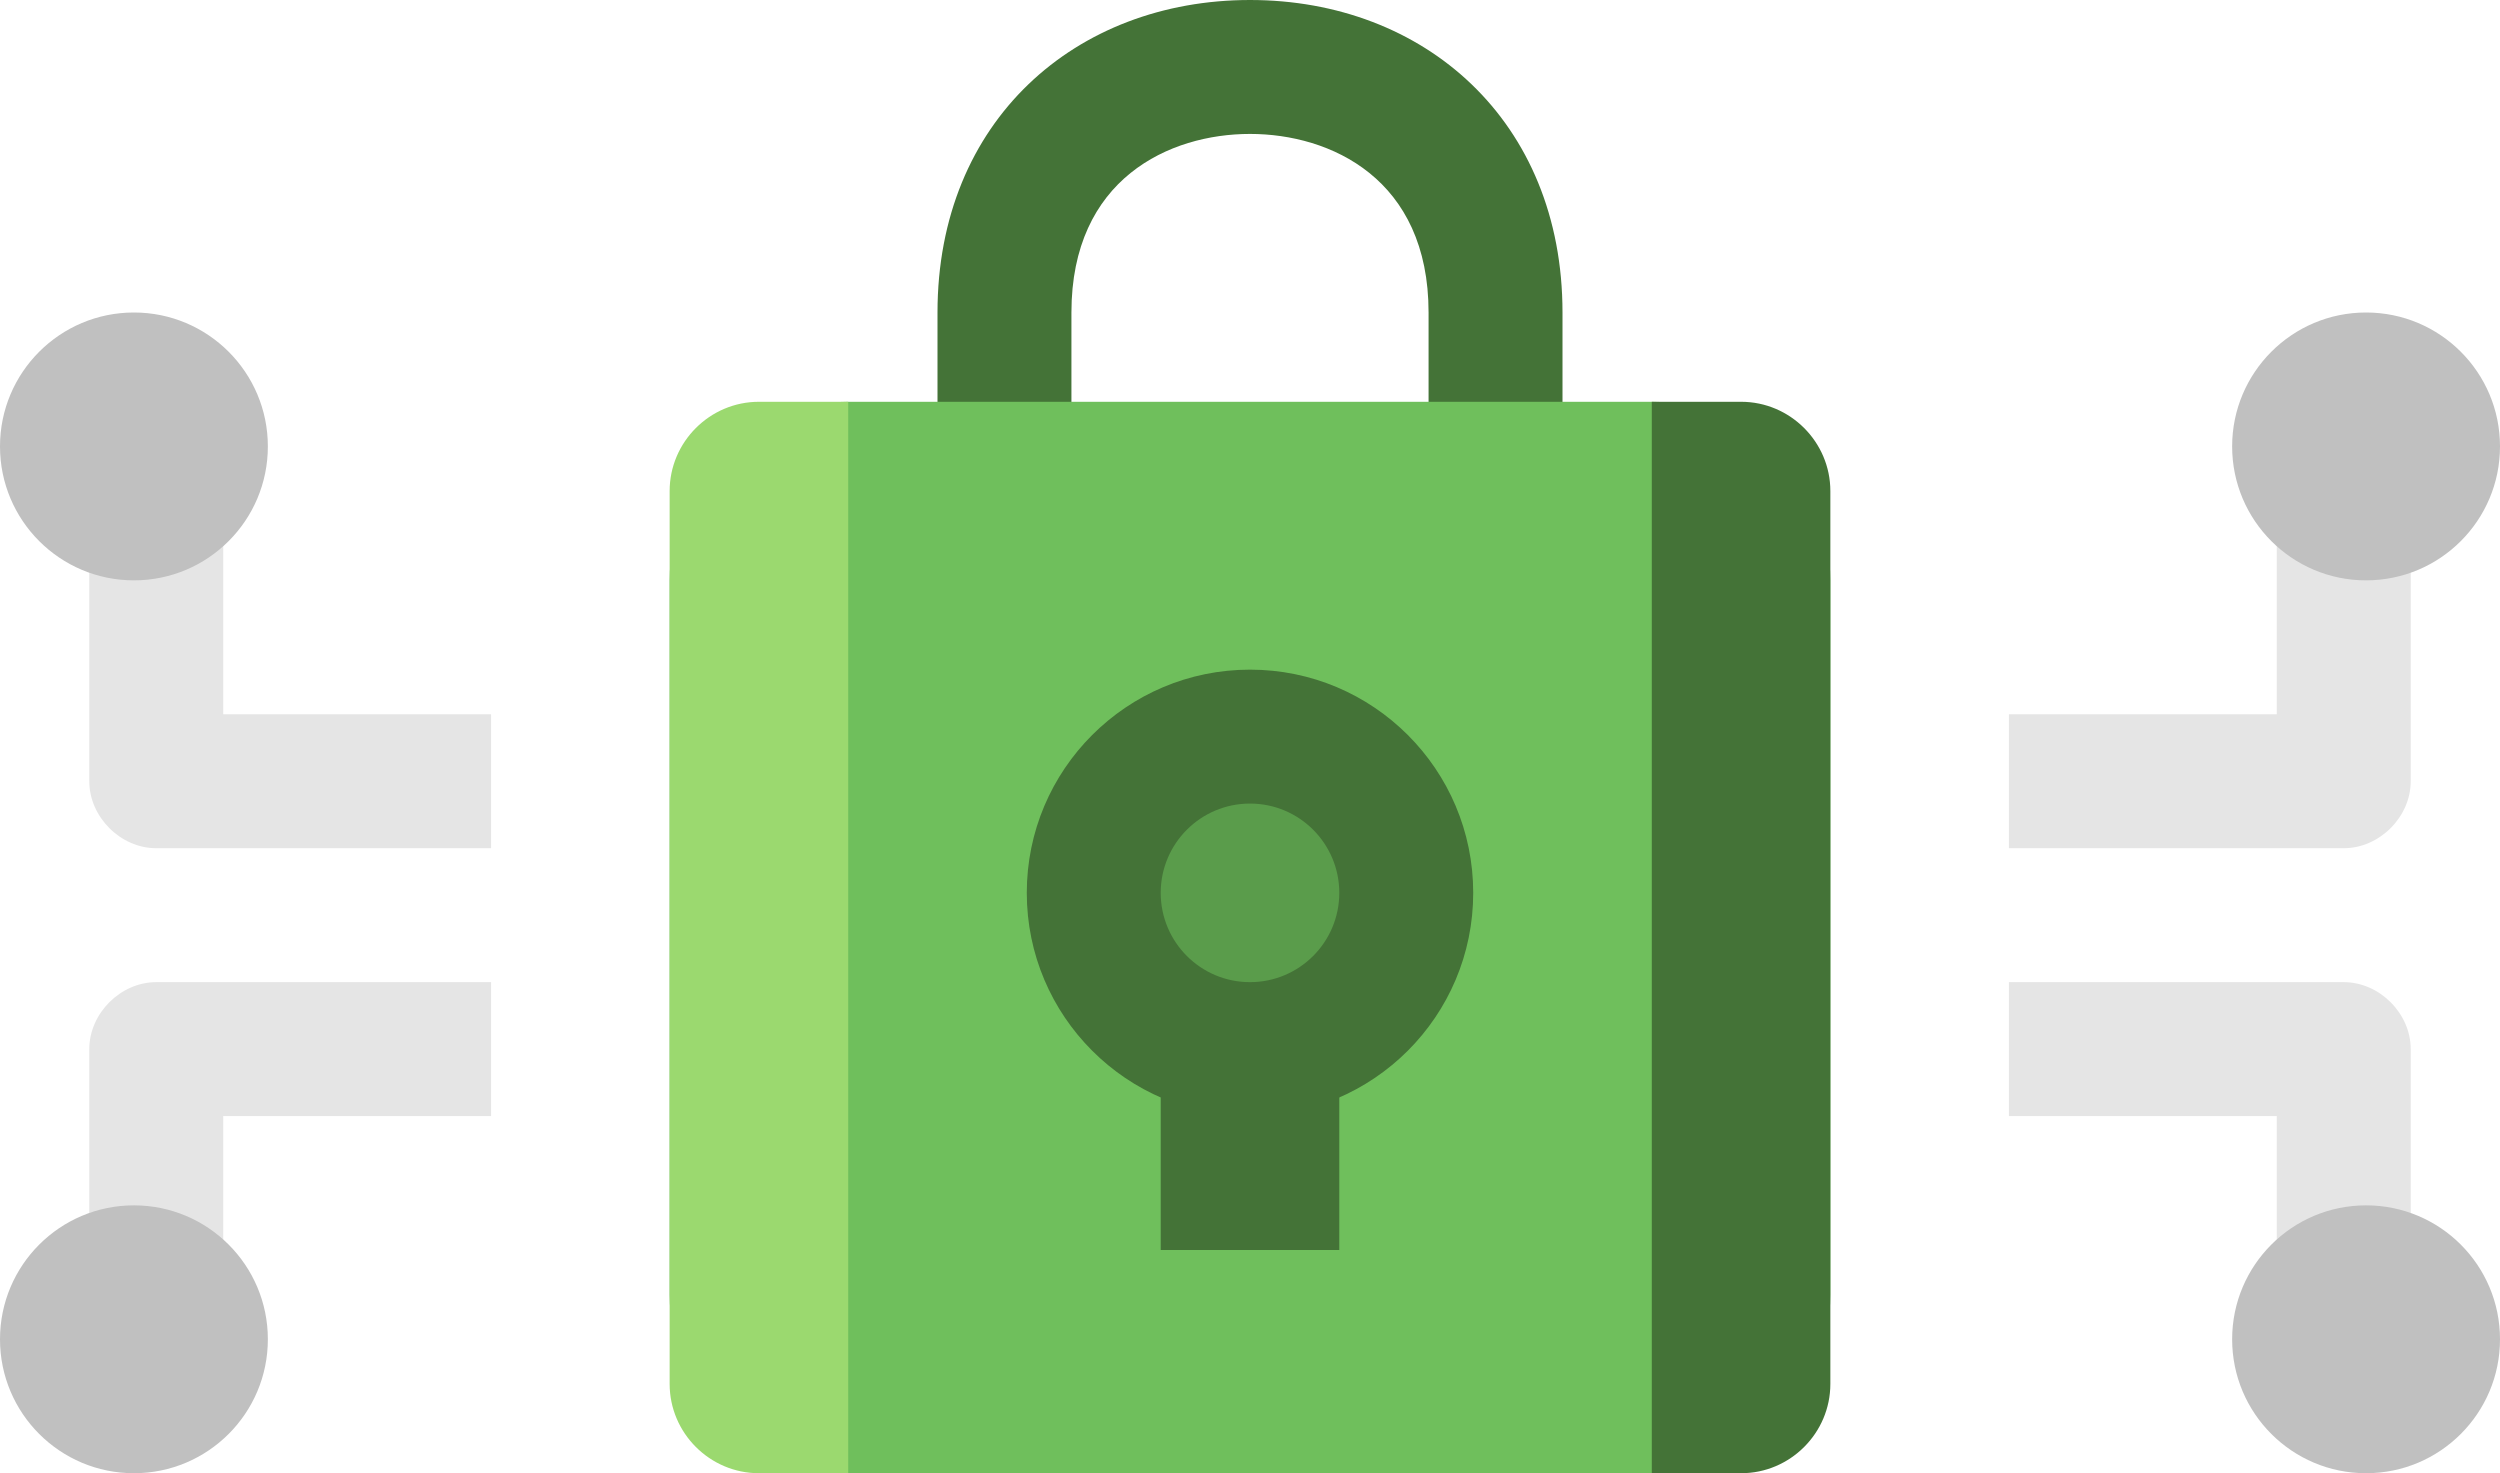 <?xml version="1.0" encoding="UTF-8"?>
<svg width="56px" height="33px" viewBox="0 0 56 33" version="1.1" xmlns="http://www.w3.org/2000/svg" xmlns:xlink="http://www.w3.org/1999/xlink">
    <!-- Generator: Sketch 49.1 (51147) - http://www.bohemiancoding.com/sketch -->
    <title>lock</title>
    <desc>Created with Sketch.</desc>
    <defs></defs>
    <g id="Page-1" stroke="none" stroke-width="1" fill="none" fill-rule="evenodd">
        <g id="Feature-Icons-V4" transform="translate(-59, -55)" fill-rule="nonzero">
            <g id="DDG-Privacy-Grade-Icons-v4" transform="translate(54, 55)">
                <g id="lock" transform="translate(5, 0)">
                    <g id="Group">
                        <path d="M28,3 C29.8,3 32,4 32,7 L32,15 L24,15 L24,7 C24,4 26.2,3 28,3 Z M28,0 C24.1,0 21,2.7 21,7 L21,18 L35,18 L35,7 C35,2.7 31.9,0 28,0 Z" id="Shape" fill="#447337"></path>
                        <path d="M41,29 C41,31.2 39.2,33 37,33 L19,33 C16.8,33 15,31.2 15,29 L15,13 C15,10.8 16.8,9 19,9 L37,9 C39.2,9 41,10.8 41,13 L41,29 Z" id="Shape" fill="#6FBF5C"></path>
                        <path d="M51,10 L51,16 L45,16 L45,19 L52.5,19 C53.3,19 54,18.3 54,17.5 L54,10 L51,10 Z" id="Shape" fill="#E5E5E5"></path>
                        <path d="M5,10 L2,10 L2,17.5 C2,18.3 2.7,19 3.5,19 L11,19 L11,16 L5,16 L5,10 Z" id="Shape" fill="#E5E5E5"></path>
                        <path d="M2,23.5 L2,30 L5,30 L5,25 L11,25 L11,22 L3.5,22 C2.7,22 2,22.7 2,23.5 Z" id="Shape" fill="#E5E5E5"></path>
                        <path d="M52.5,22 L45,22 L45,25 L51,25 L51,30 L54,30 L54,23.5 C54,22.7 53.3,22 52.5,22 Z" id="Shape" fill="#E5E5E5"></path>
                        <circle id="Oval" fill="#C0C0C0" cx="3" cy="10" r="3"></circle>
                        <circle id="Oval" fill="#C0C0C0" cx="53" cy="10" r="3"></circle>
                        <circle id="Oval" fill="#C0C0C0" cx="3" cy="30" r="3"></circle>
                        <circle id="Oval" fill="#C0C0C0" cx="53" cy="30" r="3"></circle>
                        <path d="M39,9 L37,9 L37,33 L39,33 C40.1,33 41,32.1 41,31 L41,11 C41,9.9 40.1,9 39,9 Z" id="Shape" fill="#447337"></path>
                        <path d="M17,9 L19,9 L19,33 L17,33 C15.9,33 15,32.1 15,31 L15,11 C15,9.9 15.9,9 17,9 Z" id="Shape" fill="#9BD96F"></path>
                    </g>
                    <circle id="Oval" fill="#447337" cx="28" cy="20" r="5"></circle>
                    <circle id="Oval" fill="#5A9C4B" cx="28" cy="20" r="2"></circle>
                    <rect id="Rectangle-path" fill="#447337" x="26" y="24" width="4" height="4"></rect>
                </g>
            </g>
        </g>
    </g>
</svg>